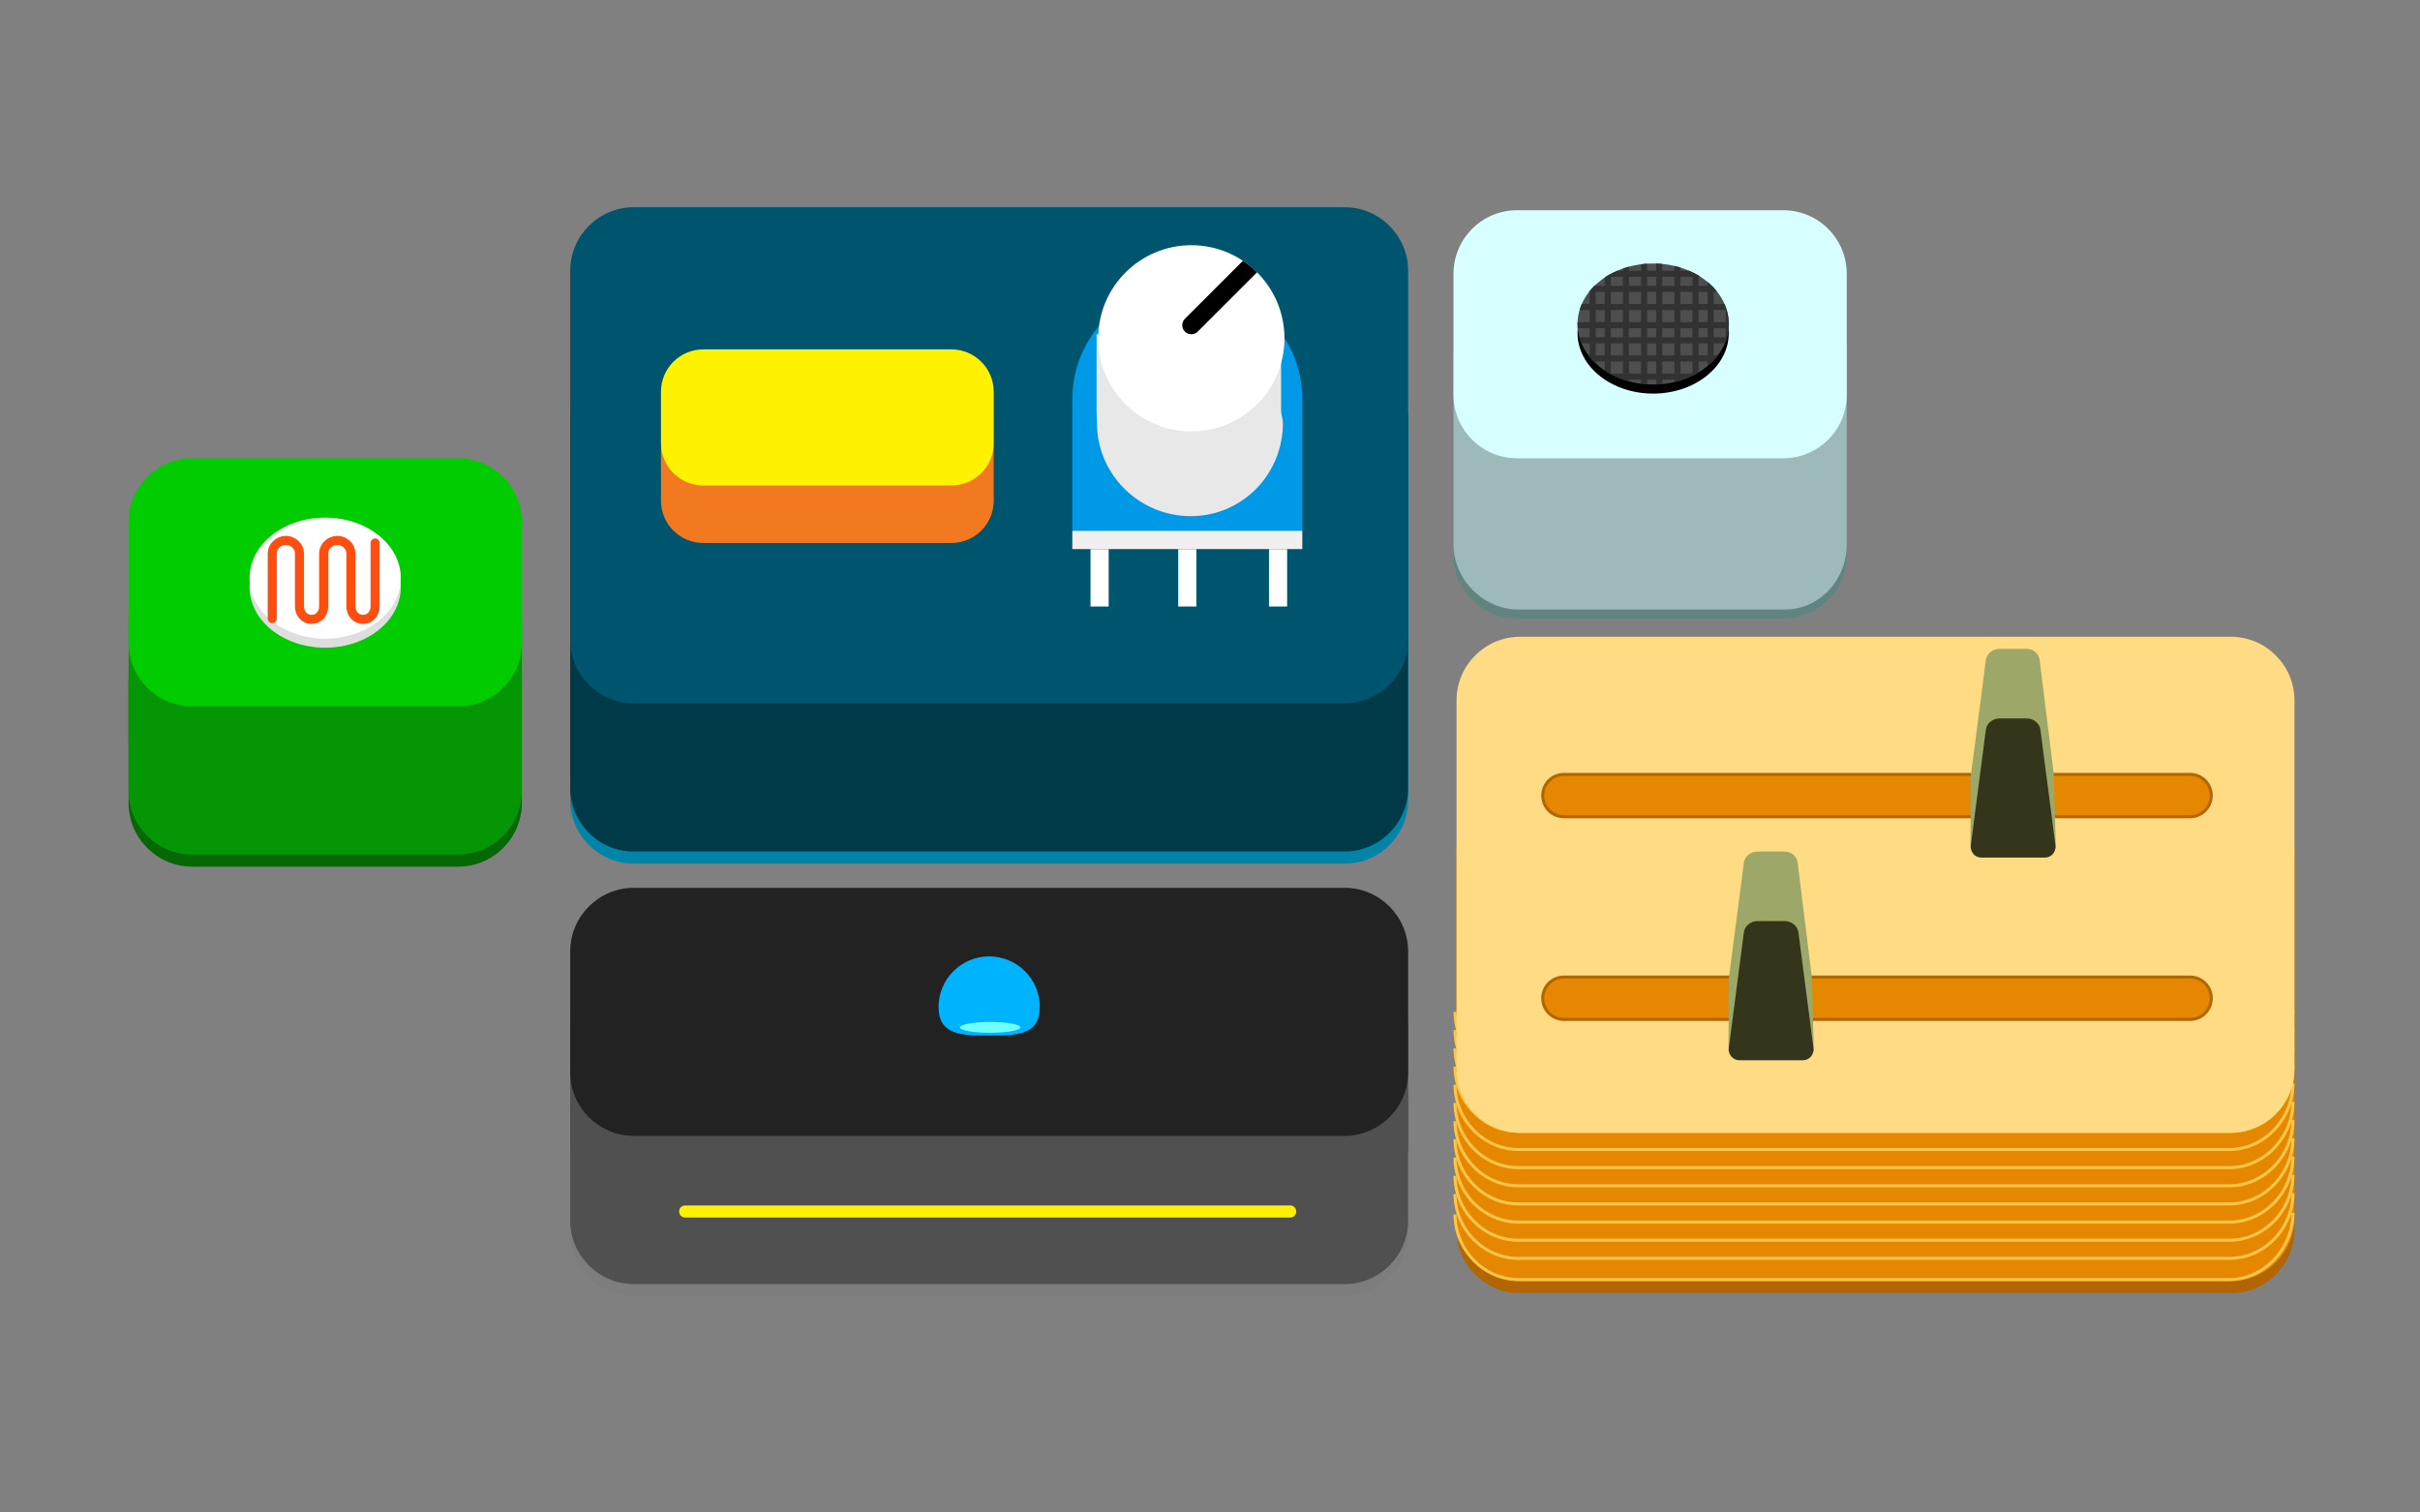 <?xml version="1.0" encoding="utf-8"?>
<!-- Generator: Adobe Illustrator 16.0.0, SVG Export Plug-In . SVG Version: 6.00 Build 0)  -->
<!DOCTYPE svg PUBLIC "-//W3C//DTD SVG 1.1//EN" "http://www.w3.org/Graphics/SVG/1.1/DTD/svg11.dtd">
<svg version="1.1" id="Layer_1" xmlns="http://www.w3.org/2000/svg" xmlns:xlink="http://www.w3.org/1999/xlink" x="0px" y="0px"
	 width="800px" height="500px" viewBox="-100 -50 800 500" enable-background="new -100 -50 800 500" xml:space="preserve">
<rect x="-100" y="-50" width="800" height="500" fill="#808080" stroke="none"/>
<g>
	<path fill="#0084A8" d="M365.5,214.5c0,11.55-9.45,21-21,21h-235c-11.55,0-21-9.45-21-21v-122
		c0-11.55,9.45-21,21-21h235c11.55,0,21,9.45,21,21V214.5z"/>
</g>
<g>
	<path fill="#003A48" d="M365.5,210.5c0,11.55-9.45,21-21,21h-235c-11.55,0-21-9.45-21-21v-122
		c0-11.55,9.45-21,21-21h235c11.55,0,21,9.45,21,21V210.5z"/>
</g>
<g>
	<path fill="#00556E" d="M365.5,161.5c0,11.55-9.45,21-21,21h-235c-11.55,0-21-9.45-21-21v-122
		c0-11.55,9.45-21,21-21h235c11.55,0,21,9.45,21,21V161.5z"/>
</g>
<g>
	<path fill="#7D7D7D" d="M365.5,357.5c0,11.55-9.45,21-21,21h-235c-11.55,0-21-9.45-21-21v-40
		c0-11.55,9.45-21,21-21h235c11.55,0,21,9.45,21,21V357.5z"/>
</g>
<g>
	<path fill="#505050" d="M365.5,353.5c0,11.55-9.45,21-21,21h-235c-11.55,0-21-9.45-21-21v-40
		c0-11.55,9.45-21,21-21h235c11.55,0,21,9.45,21,21V353.5z"/>
</g>
<g>
	<path fill="#505050" d="M365.5,328.5c0,11.55-9.45,21-21,21h-235c-11.55,0-21-9.45-21-21v-40
		c0-11.55,9.45-21,21-21h235c11.55,0,21,9.45,21,21V328.5z"/>
</g>
<g>
	<path fill="#222222" d="M365.5,304.5c0,11.55-9.45,21-21,21h-235c-11.55,0-21-9.45-21-21v-40
		c0-11.55,9.45-21,21-21h235c11.55,0,21,9.45,21,21V304.5z"/>
</g>
<g>
	<path fill="#F37920" d="M228.5,115.5c0,7.732-6.268,14-14,14h-82c-7.732,0-14-6.268-14-14v-17
		c0-7.732,6.268-14,14-14h82c7.732,0,14,6.268,14,14V115.5z"/>
</g>
<g>
	<path fill="#FFF200" d="M228.5,96.5c0,7.732-6.268,14-14,14h-82c-7.732,0-14-6.268-14-14v-17
		c0-7.732,6.268-14,14-14h82c7.732,0,14,6.268,14,14V96.5z"/>
</g>
<g>
	<line fill="none" stroke="#FFFFFF" stroke-width="6" stroke-miterlimit="10" x1="292.5" y1="131.5" x2="292.5" y2="150.5"/>
	<line fill="none" stroke="#FFFFFF" stroke-width="6" stroke-miterlimit="10" x1="263.5" y1="131.5" x2="263.5" y2="150.5"/>
	<line fill="none" stroke="#FFFFFF" stroke-width="6" stroke-miterlimit="10" x1="322.5" y1="131.5" x2="322.5" y2="150.5"/>
	<path fill="#0099E7" d="M292.5,44.15c-20.819,0-38,16.876-38,37.695V131.5h76V81.846
		C330.5,61.026,313.319,44.15,292.5,44.15z"/>
	<path fill="#E8E8E8" d="M323.5,85.713V60.5h-24.51c-1.678-1-3.398-0.438-5.157-0.438
		S290.354,59.5,288.676,60.5H262.5v25.213c0,1.353,0.133,2.73,0.133,4.133
		c0,17.002,13.99,30.784,30.992,30.784s30.472-13.782,30.472-30.784
		C324.097,88.443,323.5,87.065,323.5,85.713z"/>
	<g>
		<defs>
			<circle id="SVGID_1_" cx="293.833" cy="61.846" r="30.784"/>
		</defs>
		<use xlink:href="#SVGID_1_"  overflow="visible" fill="#FFFFFF"/>
		<clipPath id="SVGID_2_">
			<use xlink:href="#SVGID_1_"  overflow="visible"/>
		</clipPath>
		
			<line clip-path="url(#SVGID_2_)" fill="#FFFFFF" stroke="#000000" stroke-width="6" stroke-linecap="round" stroke-miterlimit="10" x1="315.046" y1="36.287" x2="293.833" y2="57.5"/>
	</g>
	<rect x="254.5" y="125.5" fill="#F0F0F0" width="76" height="6"/>
</g>
<line fill="none" stroke="#FFF100" stroke-width="4" stroke-linecap="round" stroke-miterlimit="10" x1="126.5" y1="350.5" x2="326.5" y2="350.5"/>
<path fill="#00B3FF" d="M243.726,282.892c0-9.237-7.489-16.726-16.726-16.726
	s-16.726,7.488-16.726,16.726s7.489,9.442,16.726,9.442S243.726,292.129,243.726,282.892z"/>
<g>
	<path fill="#628481" d="M510.5,133.5c0,11.598-9.402,21-21,21h-88c-11.598,0-21-9.402-21-21v-40
		c0-11.598,9.402-21,21-21h88c11.598,0,21,9.402,21,21V133.5z"/>
</g>
<path fill="#9EB9B9" d="M490,47.5h-88c-11.598,0-21.5,8.902-21.5,20.5v22v18v22c0,11.598,9.902,21.5,21.5,21.5h88
	c11.598,0,20.5-9.902,20.5-21.5v-22V90V68C510.5,56.402,501.598,47.5,490,47.5z"/>
<g>
	<path fill="#D8FFFF" d="M510.5,80.5c0,11.598-9.402,21-21,21h-88c-11.598,0-21-9.402-21-21v-40
		c0-11.598,9.402-21,21-21h88c11.598,0,21,9.402,21,21V80.5z"/>
</g>
<g>
	<path fill="#056805" d="M72.5,215.5c0,11.55-9.45,21-21,21h-88c-11.55,0-21-9.45-21-21v-40
		c0-11.55,9.45-21,21-21h88c11.55,0,21,9.45,21,21V215.5z"/>
</g>
<g>
	<path fill="#059605" d="M72.5,211.5c0,11.55-9.45,21-21,21h-88c-11.55,0-21-9.45-21-21v-40
		c0-11.55,9.45-21,21-21h88c11.55,0,21,9.45,21,21V211.5z"/>
</g>
<g>
	<path fill="#059605" d="M72.5,194.5c0,11.55-9.45,21-21,21h-88c-11.55,0-21-9.45-21-21v-40
		c0-11.55,9.45-21,21-21h88c11.55,0,21,9.45,21,21V194.5z"/>
</g>
<g>
	<path fill="#00CC00" d="M72.5,162.5c0,11.55-9.45,21-21,21h-88c-11.55,0-21-9.45-21-21v-40
		c0-11.55,9.45-21,21-21h88c11.55,0,21,9.45,21,21V162.5z"/>
</g>
<ellipse fill="#DEDEDE" cx="7.5" cy="144.113" rx="25" ry="20"/>
<ellipse fill="#FFFFFF" cx="7.5" cy="141.113" rx="25" ry="20"/>
<ellipse cx="446.5" cy="60.113" rx="25" ry="20"/>
<ellipse fill="#4E4E4E" cx="446.5" cy="57.113" rx="25" ry="20"/>
<path fill="none" stroke="#FF4E10" stroke-width="3" stroke-linecap="round" stroke-linejoin="round" stroke-miterlimit="10" d="
	M-10,154.5v-21.529c0-2.388,2.113-4.323,4.5-4.323c2.387,0,4.5,1.936,4.5,4.323v17.465
	c0,2.386,1.613,4.322,4,4.322s4-1.937,4-4.322v-17.465c0-2.388,2.113-4.323,4.5-4.323
	s4.5,1.936,4.5,4.323v17.465c0,2.386,1.613,4.322,4,4.322c2.387,0,4-1.937,4-4.322V129.5"/>
<g>
	<defs>
		<ellipse id="SVGID_3_" cx="446.5" cy="57.113" rx="25" ry="20"/>
	</defs>
	<clipPath id="SVGID_4_">
		<use xlink:href="#SVGID_3_"  overflow="visible"/>
	</clipPath>
	<g clip-path="url(#SVGID_4_)">
		<line fill="none" stroke="#323232" stroke-width="2" stroke-miterlimit="10" x1="420.5" y1="34.5" x2="420.5" y2="84.5"/>
		<line fill="none" stroke="#323232" stroke-width="2" stroke-miterlimit="10" x1="426.5" y1="34.5" x2="426.5" y2="84.5"/>
		<line fill="none" stroke="#323232" stroke-width="2" stroke-miterlimit="10" x1="431.5" y1="34.5" x2="431.5" y2="84.5"/>
		<line fill="none" stroke="#323232" stroke-width="2" stroke-miterlimit="10" x1="437.5" y1="34.5" x2="437.5" y2="84.5"/>
		<line fill="none" stroke="#323232" stroke-width="2" stroke-miterlimit="10" x1="443.5" y1="34.5" x2="443.5" y2="84.5"/>
		<line fill="none" stroke="#323232" stroke-width="2" stroke-miterlimit="10" x1="448.5" y1="34.5" x2="448.5" y2="84.5"/>
		<line fill="none" stroke="#323232" stroke-width="2" stroke-miterlimit="10" x1="454.5" y1="34.5" x2="454.5" y2="84.5"/>
		<line fill="none" stroke="#323232" stroke-width="2" stroke-miterlimit="10" x1="460.5" y1="34.5" x2="460.5" y2="84.5"/>
		<line fill="none" stroke="#323232" stroke-width="2" stroke-miterlimit="10" x1="465.5" y1="34.5" x2="465.5" y2="84.5"/>
		<line fill="none" stroke="#323232" stroke-width="2" stroke-miterlimit="10" x1="471.5" y1="34.5" x2="471.5" y2="84.5"/>
	</g>
	<g clip-path="url(#SVGID_4_)">
		<line fill="none" stroke="#323232" stroke-width="2" stroke-miterlimit="10" x1="470.5" y1="34.5" x2="420.5" y2="34.5"/>
		<line fill="none" stroke="#323232" stroke-width="2" stroke-miterlimit="10" x1="470.5" y1="40.5" x2="420.5" y2="40.5"/>
		<line fill="none" stroke="#323232" stroke-width="2" stroke-miterlimit="10" x1="470.5" y1="45.5" x2="420.5" y2="45.5"/>
		<line fill="none" stroke="#323232" stroke-width="2" stroke-miterlimit="10" x1="470.5" y1="51.5" x2="420.5" y2="51.5"/>
		<line fill="none" stroke="#323232" stroke-width="2" stroke-miterlimit="10" x1="470.5" y1="57.5" x2="420.5" y2="57.5"/>
		<line fill="none" stroke="#323232" stroke-width="2" stroke-miterlimit="10" x1="470.5" y1="62.5" x2="420.5" y2="62.5"/>
		<line fill="none" stroke="#323232" stroke-width="2" stroke-miterlimit="10" x1="470.5" y1="68.5" x2="420.5" y2="68.5"/>
		<line fill="none" stroke="#323232" stroke-width="2" stroke-miterlimit="10" x1="470.5" y1="74.5" x2="420.5" y2="74.5"/>
		<line fill="none" stroke="#323232" stroke-width="2" stroke-miterlimit="10" x1="470.5" y1="79.5" x2="420.5" y2="79.5"/>
		<line fill="none" stroke="#323232" stroke-width="2" stroke-miterlimit="10" x1="470.5" y1="85.5" x2="420.5" y2="85.5"/>
	</g>
</g>
<g>
	<path fill="#B26500" d="M658.5,356.5c0,11.55-9.45,21-21,21h-235c-11.55,0-21-9.45-21-21v-122
		c0-11.55,9.45-21,21-21h235c11.55,0,21,9.45,21,21V356.5z"/>
</g>
<g>
	<path fill="#E58800" d="M658.5,352.5c0,11.55-9.45,21-21,21h-235c-11.55,0-21-9.45-21-21v-122
		c0-11.55,9.45-21,21-21h235c11.55,0,21,9.45,21,21V352.5z"/>
</g>
<g>
	<path fill="none" stroke="#FCC549" stroke-miterlimit="10" d="M658,351c0,11.598-9.402,22-21,22H402
		c-11.598,0-21-9.902-21-21.5"/>
	<path fill="none" stroke="#FCC549" stroke-miterlimit="10" d="M658,344.455C658,356.053,648.598,366,637,366H402
		c-11.598,0-21-9.675-21-21.272"/>
	<path fill="none" stroke="#FCC549" stroke-miterlimit="10" d="M658,338.409C658,350.007,648.598,360,637,360H402
		c-11.598,0-21-9.697-21-21.295"/>
	<path fill="none" stroke="#FCC549" stroke-miterlimit="10" d="M658,332.363C658,343.961,648.598,354,637,354H402
		c-11.598,0-21-9.721-21-21.317"/>
	<path fill="none" stroke="#FCC549" stroke-miterlimit="10" d="M658,326.318C658,337.916,648.598,348,637,348H402
		c-11.598,0-21-9.743-21-21.341"/>
	<path fill="none" stroke="#FCC549" stroke-miterlimit="10" d="M658,320.273C658,331.869,648.598,342,637,342H402
		c-11.598,0-21-9.767-21-21.363"/>
	<path fill="none" stroke="#FCC549" stroke-miterlimit="10" d="M658,314.229C658,325.824,648.598,336,637,336H402
		c-11.598,0-21-9.789-21-21.386"/>
	<path fill="none" stroke="#FCC549" stroke-miterlimit="10" d="M658,308.182C658,319.779,648.598,330,637,330H402
		c-11.598,0-21-9.812-21-21.409"/>
	<path fill="none" stroke="#FCC549" stroke-miterlimit="10" d="M658,302.137C658,313.734,648.598,324,637,324H402
		c-11.598,0-21-9.834-21-21.432"/>
	<path fill="none" stroke="#FCC549" stroke-miterlimit="10" d="M658,296.091C658,307.688,648.598,318,637,318H402
		c-11.598,0-21-9.857-21-21.455"/>
	<path fill="none" stroke="#FCC549" stroke-miterlimit="10" d="M658,290.045C658,301.643,648.598,312,637,312H402
		c-11.598,0-21-9.88-21-21.478"/>
	<path fill="none" stroke="#FCC549" stroke-miterlimit="10" d="M658,284c0,11.598-9.402,22-21,22H402
		c-11.598,0-21-9.902-21-21.5"/>
</g>
<g>
	<path fill="#FFDC83" d="M658.5,303.5c0,11.55-9.45,21-21,21h-235c-11.55,0-21-9.45-21-21v-122
		c0-11.55,9.45-21,21-21h235c11.55,0,21,9.45,21,21V303.5z"/>
</g>
<ellipse fill="#6FFFFF" cx="227.333" cy="289.631" rx="10" ry="1.79"/>
<g>
	<g>
		<path fill="#E58800" stroke="#B26500" stroke-miterlimit="10" d="M624,220H417c-3.866,0-7-3.134-7-7s3.134-7,7-7h207
			c3.866,0,7,3.134,7,7S627.866,220,624,220z"/>
	</g>
</g>
<path fill="#9DA768" d="M574.276,168.217C573.992,166.035,572.2,164.5,570,164.5h-9
	c-2.2,0-4.232,1.535-4.518,3.717l-4.965,38.19L551.391,230.5h28.219L579,206.408
	L574.276,168.217z"/>
<g>
	<path fill="#35351C" d="M574.518,191.216C574.232,189.035,572.2,187.5,570,187.5h-9
		c-2.2,0-4.232,1.535-4.518,3.716l-4.965,38.192C551.232,231.59,552.8,233.5,555,233.5h21
		c2.2,0,3.768-1.91,3.482-4.092L574.518,191.216z"/>
</g>
<g>
	<g>
		<path fill="#E58800" stroke="#B26500" stroke-miterlimit="10" d="M624,287H417c-3.866,0-7-3.134-7-7s3.134-7,7-7h207
			c3.866,0,7,3.134,7,7S627.866,287,624,287z"/>
	</g>
</g>
<path fill="#9DA768" d="M494.276,235.217C493.992,233.035,492.2,231.5,490,231.5h-9
	c-2.2,0-4.232,1.535-4.518,3.717l-4.965,38.19L471.391,297.5h28.219L499,273.408
	L494.276,235.217z"/>
<g>
	<path fill="#35351C" d="M494.518,258.217C494.232,256.035,492.2,254.5,490,254.5h-9
		c-2.2,0-4.232,1.535-4.518,3.717l-4.965,38.191C471.232,298.59,472.8,300.5,475,300.5h21
		c2.2,0,3.768-1.91,3.482-4.092L494.518,258.217z"/>
</g>
</svg>
